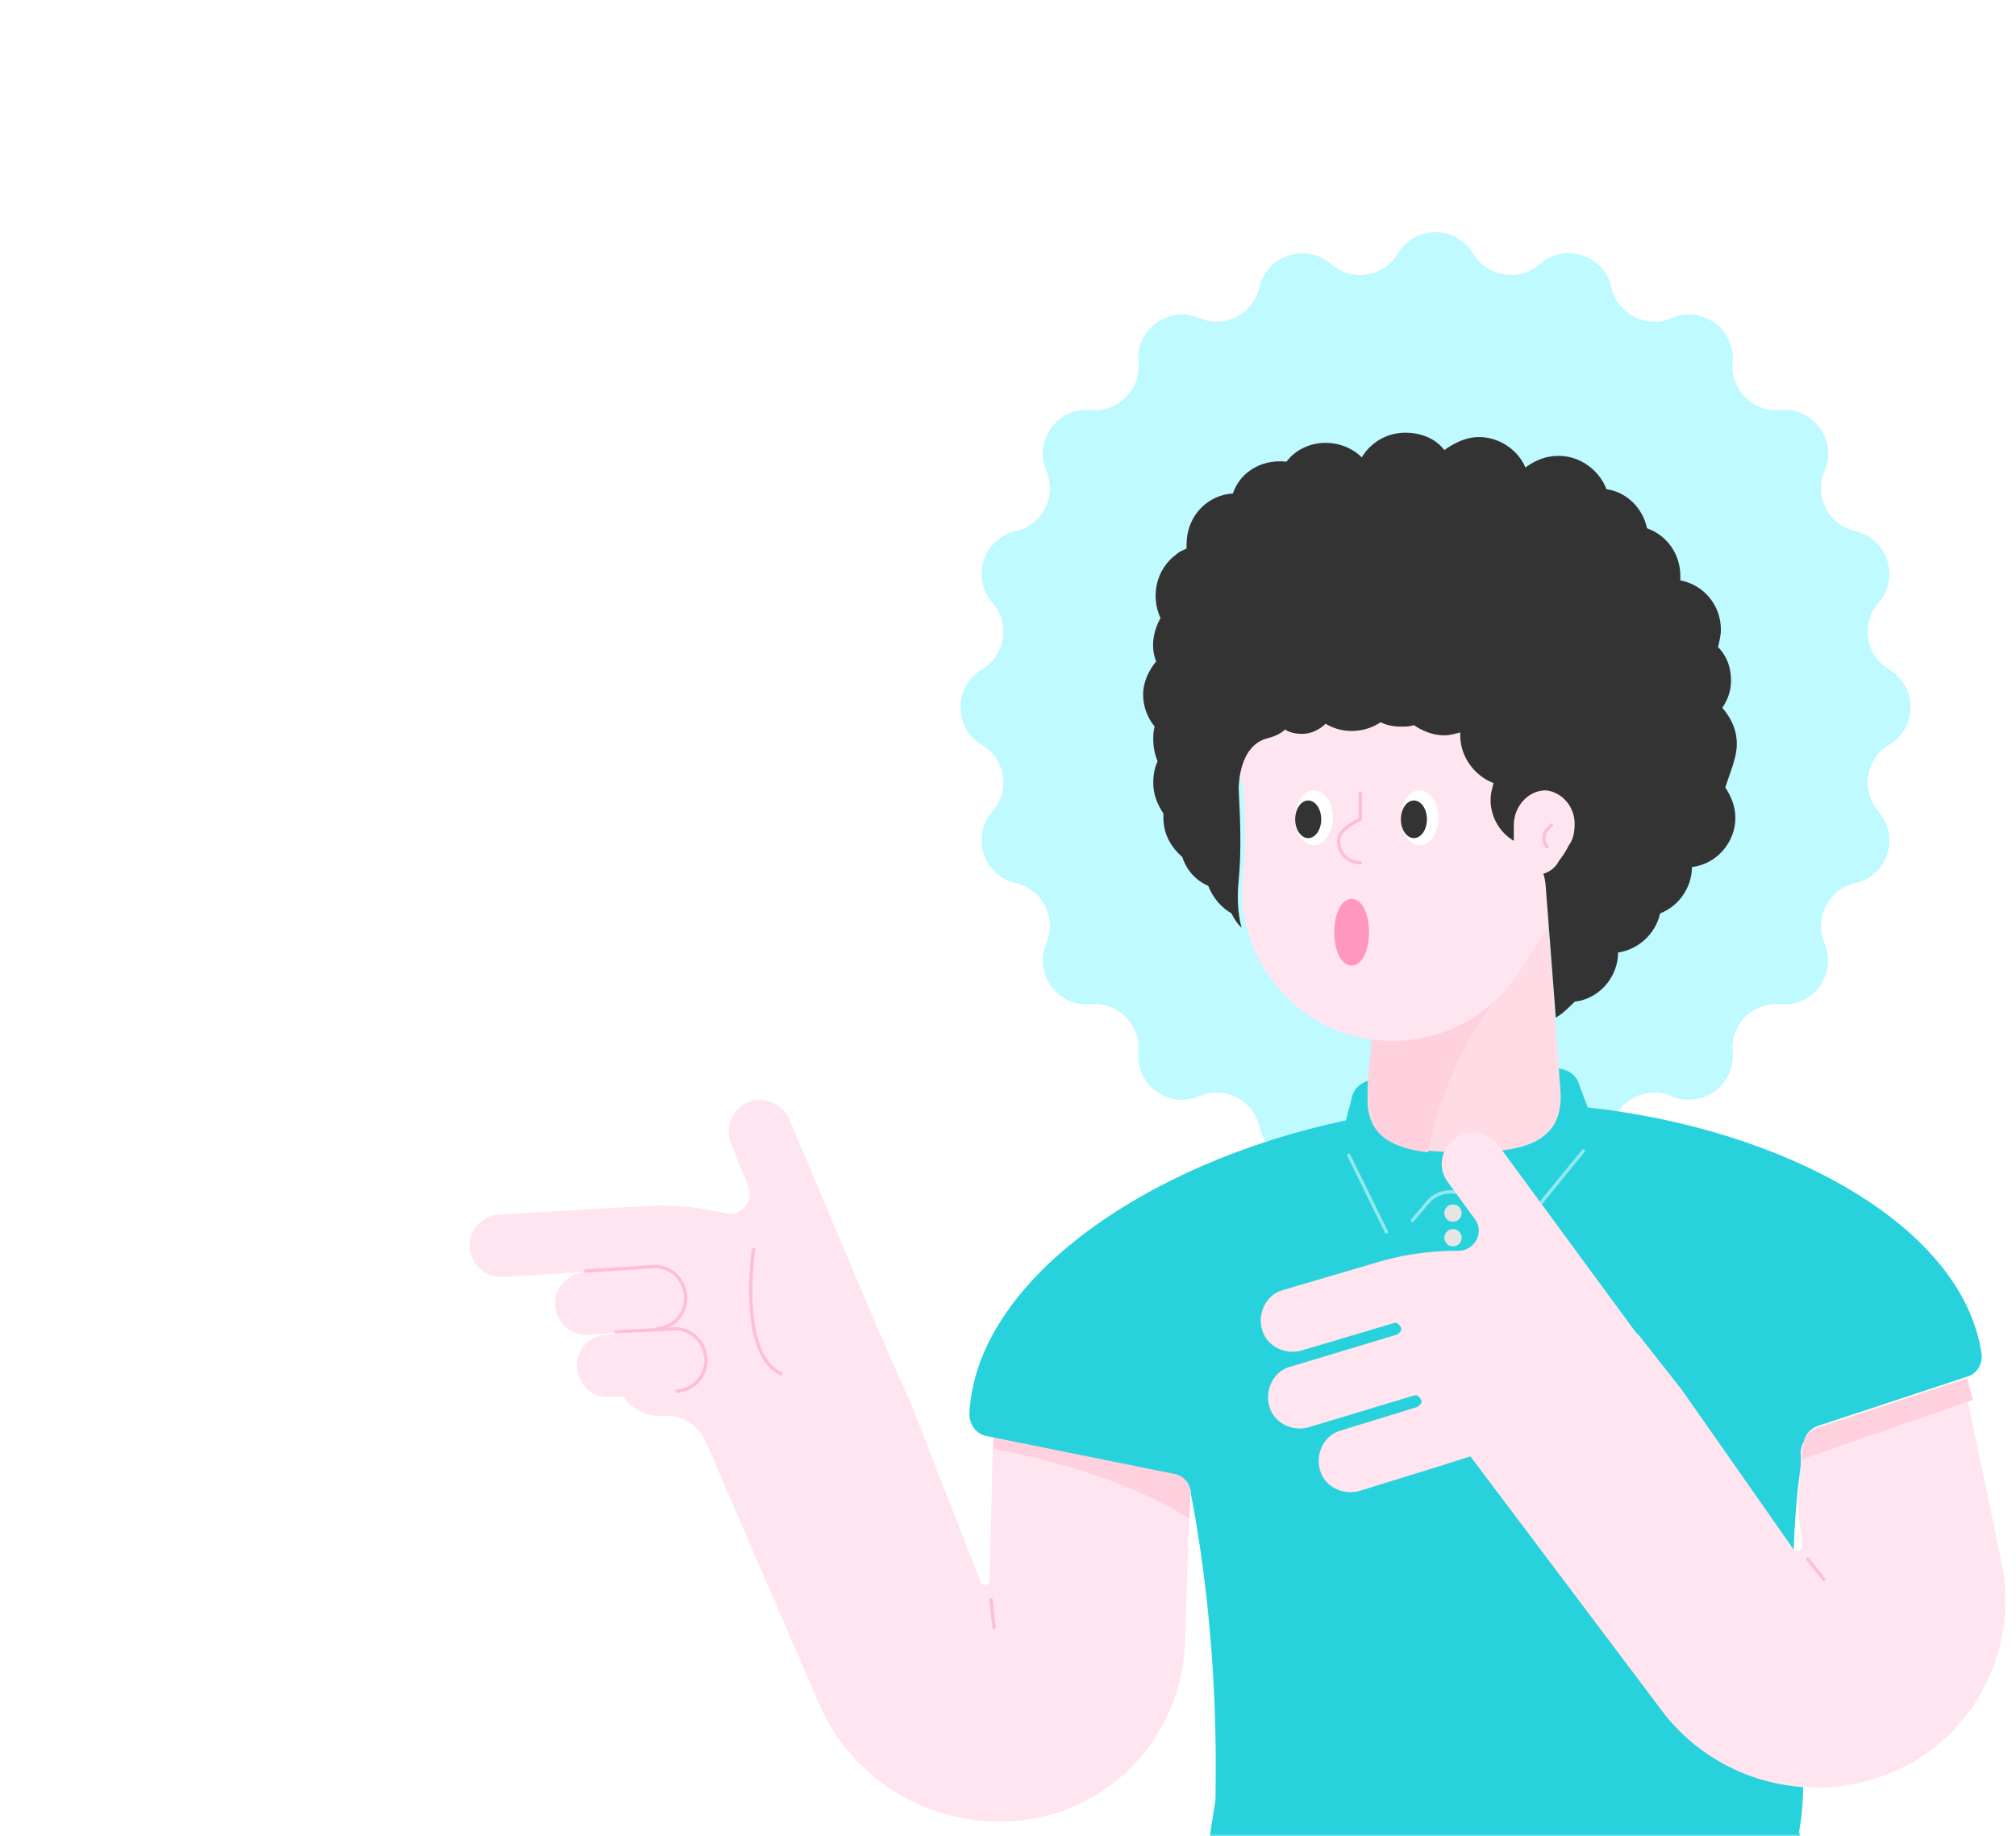 <svg width="382" height="348" viewBox="0 0 382 348" fill="none" xmlns="http://www.w3.org/2000/svg">
<mask id="mask0" mask-type="alpha" maskUnits="userSpaceOnUse" x="0" y="0" width="382" height="348">
<path d="M382 348L3.05176e-05 348L2.19259e-06 24C1.03382e-06 10.745 10.745 2.02057e-06 24 8.61793e-07L358 -2.83374e-05C371.255 -2.94962e-05 382 10.745 382 24L382 348Z" fill="#646EDC"/>
</mask>
<g mask="url(#mask0)">
<g filter="url(#filter0_d)">
<path d="M264.857 44.057C268.083 38.648 275.917 38.648 279.143 44.057V44.057C281.803 48.518 287.856 49.476 291.764 46.056V46.056C296.504 41.908 303.955 44.329 305.352 50.471V50.471C306.503 55.535 311.963 58.317 316.737 56.272V56.272C322.526 53.792 328.865 58.397 328.295 64.669V64.669C327.825 69.842 332.158 74.175 337.33 73.705V73.705C343.603 73.135 348.208 79.474 345.728 85.263V85.263C343.683 90.037 346.465 95.497 351.529 96.648V96.648C357.671 98.045 360.092 105.496 355.944 110.236V110.236C352.524 114.144 353.482 120.197 357.943 122.857V122.857C363.352 126.083 363.352 133.917 357.943 137.143V137.143C353.482 139.803 352.524 145.856 355.944 149.764V149.764C360.092 154.504 357.671 161.955 351.529 163.352V163.352C346.465 164.503 343.683 169.963 345.728 174.737V174.737C348.208 180.526 343.603 186.865 337.33 186.295V186.295C332.158 185.825 327.825 190.158 328.295 195.33V195.33C328.865 201.603 322.526 206.208 316.737 203.728V203.728C311.963 201.683 306.503 204.465 305.352 209.529V209.529C303.955 215.671 296.504 218.092 291.764 213.944V213.944C287.856 210.524 281.803 211.482 279.143 215.943V215.943C275.917 221.352 268.083 221.352 264.857 215.943V215.943C262.197 211.482 256.144 210.524 252.236 213.944V213.944C247.496 218.092 240.045 215.671 238.648 209.529V209.529C237.497 204.465 232.037 201.683 227.263 203.728V203.728C221.474 206.208 215.135 201.603 215.705 195.33V195.33C216.175 190.158 211.842 185.825 206.67 186.295V186.295C200.397 186.865 195.792 180.526 198.272 174.737V174.737C200.317 169.963 197.535 164.503 192.471 163.352V163.352C186.329 161.955 183.908 154.504 188.056 149.764V149.764C191.476 145.856 190.518 139.803 186.057 137.143V137.143C180.648 133.917 180.648 126.083 186.057 122.857V122.857C190.518 120.197 191.476 114.144 188.056 110.236V110.236C183.908 105.496 186.329 98.045 192.471 96.648V96.648C197.535 95.497 200.317 90.037 198.272 85.263V85.263C195.792 79.474 200.397 73.135 206.67 73.705V73.705C211.842 74.175 216.175 69.842 215.705 64.669V64.669C215.135 58.397 221.474 53.792 227.263 56.272V56.272C232.037 58.317 237.497 55.535 238.648 50.471V50.471C240.045 44.329 247.496 41.908 252.236 46.056V46.056C256.144 49.476 262.197 48.518 264.857 44.057V44.057Z" fill="#BEFAFF"/>
<path d="M118.105 236.588L95.332 237.96C92.039 238.235 89.295 235.765 89.021 232.473C88.746 229.18 91.216 226.436 94.508 226.162L122.769 224.516C127.708 224.242 132.646 224.79 137.311 225.888C140.329 226.711 143.073 223.693 141.701 220.675L138.408 212.443C137.311 209.425 138.957 205.858 141.975 204.761C144.993 203.663 148.56 205.31 149.658 208.328L166.669 248.661C167.218 249.484 167.492 250.307 167.766 251.13L172.431 261.556L185.875 295.853C186.149 296.676 187.521 296.402 187.521 295.579L188.344 259.91L225.934 262.654L224.562 307.102C224.013 325.486 209.471 340.302 191.363 341.125C176.272 341.948 162.279 333.717 155.694 319.998L133.744 269.239C132.372 265.946 129.08 264.026 125.513 264.3C122.769 264.575 120.025 263.203 118.379 261.008L114.538 256.069L121.397 250.856L118.105 236.588Z" fill="#FFE5EF"/>
<path d="M124.141 248.112L111.519 248.935C108.227 249.209 105.483 246.74 105.209 243.448C104.934 240.155 107.404 237.411 110.696 237.137L123.317 236.314C126.61 236.039 129.354 238.509 129.628 241.801C130.177 245.094 127.433 247.838 124.141 248.112Z" fill="#FFE5EF"/>
<path d="M128.256 259.909L115.635 260.733C112.342 261.007 109.599 258.538 109.324 255.245C109.05 251.953 111.519 249.209 114.812 248.935L127.433 248.111C130.725 247.837 133.469 250.306 133.744 253.599C134.018 256.891 131.549 259.635 128.256 259.909Z" fill="#FFE5EF"/>
<path d="M110.971 236.862L123.593 236.039C126.885 235.765 129.629 238.234 129.903 241.527C130.178 244.819 127.708 247.563 124.416 247.837" stroke="#FFBED7" stroke-width="0.63" stroke-miterlimit="10" stroke-linecap="round" stroke-linejoin="round"/>
<path d="M116.734 248.385L127.434 247.837C130.727 247.562 133.47 250.032 133.745 253.324C134.019 256.617 131.55 259.36 128.257 259.635" stroke="#FFBED7" stroke-width="0.63" stroke-miterlimit="10" stroke-linecap="round" stroke-linejoin="round"/>
<path d="M142.798 232.747C142.798 232.747 139.78 252.502 148.011 256.343" stroke="#FFBED7" stroke-width="0.63" stroke-miterlimit="10" stroke-linecap="round" stroke-linejoin="round"/>
<path d="M188.619 259.91L226.208 262.653L225.385 283.78C216.33 278.018 202.337 273.08 188.344 270.61L188.619 259.91Z" fill="#FFD0DD"/>
<path d="M255.018 208.327L256.115 204.212C256.39 202.291 258.036 200.919 259.957 200.645L294.802 198.45C296.723 198.45 298.643 199.547 299.192 201.468L300.838 205.858C338.428 209.974 371.901 228.357 375.468 252.502C375.742 254.422 374.645 256.343 372.724 256.892L344.464 266.22C342.817 266.769 341.994 268.141 341.72 269.513L341.446 272.257C336.781 302.163 343.915 328.229 340.897 343.045C341.171 344.966 343.366 348.258 339.251 347.984H241.025C238.638 347.984 234.638 347.984 231.97 347.984C231.696 347.984 231.422 347.984 231.422 347.984C228.129 347.161 228.952 345.789 229.227 344.417C229.227 343.32 230.324 337.558 230.324 336.735C230.324 332.345 231.147 307.651 225.66 279.116C225.66 277.195 224.288 275.549 222.367 275.275L186.973 268.141C185.052 267.867 183.681 265.946 183.681 264.025C184.778 238.783 217.154 216.284 255.018 208.327Z" fill="#28D2DC"/>
<path d="M275.321 227.533C276.23 227.533 276.967 226.796 276.967 225.887C276.967 224.978 276.23 224.241 275.321 224.241C274.412 224.241 273.675 224.978 273.675 225.887C273.675 226.796 274.412 227.533 275.321 227.533Z" fill="#E5E5E5"/>
<path d="M275.321 232.198C276.23 232.198 276.967 231.461 276.967 230.552C276.967 229.643 276.23 228.906 275.321 228.906C274.412 228.906 273.675 229.643 273.675 230.552C273.675 231.461 274.412 232.198 275.321 232.198Z" fill="#E5E5E5"/>
<path opacity="0.5" d="M255.566 214.912L262.699 229.454" stroke="white" stroke-width="0.63" stroke-miterlimit="10" stroke-linecap="round" stroke-linejoin="round"/>
<path opacity="0.5" d="M267.639 227.26L270.658 223.693C272.578 221.498 276.145 221.224 278.614 223.144L285.474 229.18C286.297 229.729 287.394 229.729 287.943 228.906L300.016 214.09" stroke="white" stroke-width="0.63" stroke-miterlimit="10" stroke-linecap="round" stroke-linejoin="round"/>
<path d="M286.022 184.731C280.26 189.396 272.303 202.84 270.383 214.364C264.072 213.541 259.408 211.346 259.133 205.035C259.133 203.938 259.133 202.84 259.133 202.291V202.017L260.505 185.554L286.022 184.731Z" fill="#FFD0DD"/>
<path d="M292.881 164.428H262.151L259.407 202.017C258.036 212.718 266.541 214.364 277.516 214.364C288.491 214.364 296.723 212.718 295.625 202.017L292.881 164.428Z" fill="#FFDBE5"/>
<path d="M286.023 182.81C280.261 187.474 272.304 202.839 270.658 214.363C264.347 213.54 259.957 211.345 259.408 205.034C259.408 203.937 259.408 202.839 259.408 202.291C259.408 202.291 259.408 202.291 259.408 202.016L260.78 183.359L286.023 182.81Z" fill="#FFD0DD"/>
<path d="M234.988 143.027C234.988 122.998 251.725 106.809 272.028 107.907C289.863 108.73 304.679 123.546 305.502 141.381C305.776 149.612 303.307 157.294 298.917 163.331C295.076 168.818 291.509 174.58 287.942 180.067C282.18 189.122 271.48 194.609 259.682 192.963C248.158 191.317 238.829 182.537 236.085 171.287C235.262 167.995 235.262 164.977 235.536 161.959C236.085 156.197 235.811 150.435 235.536 144.673C234.988 144.399 234.988 143.576 234.988 143.027Z" fill="#FFE5EF"/>
<path d="M269.01 156.196C270.98 156.196 272.577 153.862 272.577 150.983C272.577 148.104 270.98 145.77 269.01 145.77C267.04 145.77 265.443 148.104 265.443 150.983C265.443 153.862 267.04 156.196 269.01 156.196Z" fill="white"/>
<path d="M267.913 154.825C269.277 154.825 270.382 153.228 270.382 151.258C270.382 149.288 269.277 147.691 267.913 147.691C266.549 147.691 265.443 149.288 265.443 151.258C265.443 153.228 266.549 154.825 267.913 154.825Z" fill="#333333"/>
<path d="M248.982 156.196C250.952 156.196 252.548 153.862 252.548 150.983C252.548 148.104 250.952 145.77 248.982 145.77C247.012 145.77 245.415 148.104 245.415 150.983C245.415 153.862 247.012 156.196 248.982 156.196Z" fill="white"/>
<path d="M247.884 154.825C249.248 154.825 250.354 153.228 250.354 151.258C250.354 149.288 249.248 147.691 247.884 147.691C246.52 147.691 245.415 149.288 245.415 151.258C245.415 153.228 246.52 154.825 247.884 154.825Z" fill="#333333"/>
<path d="M329.099 136.99C329.099 134.247 328.001 132.052 326.355 130.131C327.453 128.485 328.001 126.839 328.001 124.918C328.001 122.449 327.178 120.254 325.532 118.607C325.807 117.51 326.081 116.412 326.081 115.315C326.081 110.651 322.788 106.809 318.398 105.986C318.398 105.712 318.398 105.437 318.398 105.163C318.398 101.047 315.929 97.481 312.088 96.109C311.265 92.267 308.246 89.249 304.405 88.701C303.033 85.134 299.467 82.39 295.351 82.39C292.882 82.39 290.961 83.213 289.04 84.585C287.668 81.293 284.102 78.823 280.26 78.823C277.791 78.823 275.596 79.921 273.675 81.293C272.029 79.097 269.285 78 266.267 78C262.7 78 259.682 79.921 258.036 82.664C256.39 81.018 253.92 79.921 251.176 79.921C248.158 79.921 245.415 81.293 243.769 83.487C241.299 83.213 238.83 83.762 236.909 85.134C235.263 86.231 234.165 87.877 233.617 89.524C228.678 89.798 224.837 93.914 224.837 99.127C224.837 99.401 224.837 99.676 224.837 99.95C224.288 100.224 223.465 100.499 222.916 101.047C219.075 103.791 217.977 109.004 219.898 113.12C218.526 115.589 217.977 118.607 219.075 121.351C217.703 122.997 216.605 125.192 216.605 127.662C216.605 129.857 217.429 132.052 218.801 133.698C218.526 134.521 218.526 135.344 218.526 136.167C218.526 137.539 218.8 138.911 219.349 140.283C218.8 141.38 218.526 142.752 218.526 144.399C218.526 146.594 219.349 148.514 220.447 150.16C220.447 150.435 220.447 150.709 220.447 150.984C220.447 154.002 221.819 156.471 224.014 158.392C224.837 160.861 226.483 162.782 228.952 163.879C229.775 166.074 231.422 167.995 233.342 169.092C233.891 170.19 234.44 171.013 235.263 171.836C234.44 168.818 234.44 165.525 234.714 162.782C235.263 157.02 234.989 151.258 234.714 145.496C234.714 144.947 234.714 137.265 240.202 135.893C241.299 135.619 242.671 135.07 243.494 134.247C244.317 134.795 245.415 135.07 246.787 135.07C248.433 135.07 250.079 134.247 251.176 133.149C252.548 133.972 254.195 134.521 256.115 134.521C258.036 134.521 259.957 133.972 261.603 132.875C262.7 133.424 264.072 133.698 265.444 133.698C266.267 133.698 267.09 133.698 267.914 133.424C269.56 134.521 271.48 135.344 273.675 135.344C274.773 135.344 275.596 135.07 276.693 134.795C276.693 135.07 276.693 135.07 276.693 135.344C276.693 139.46 279.437 143.027 283.004 144.399C282.73 145.496 282.455 146.319 282.455 147.417C282.455 147.691 282.455 147.965 282.455 148.24C282.73 151.532 284.65 154.276 287.394 155.648L287.668 155.922C290.686 157.568 292.607 160.312 292.882 163.879L294.802 188.847C296.174 188.024 297.272 186.927 298.369 185.829C303.033 185.28 306.6 181.165 306.6 176.5C310.441 175.952 313.734 172.933 314.557 169.092C318.124 167.72 320.593 164.153 320.593 160.312C325.258 159.763 328.824 155.648 328.824 150.984C328.824 148.789 328.002 146.868 326.904 145.222C328.002 141.929 329.099 139.46 329.099 136.99Z" fill="#333333"/>
<path d="M286.844 152.355C286.844 148.788 289.588 145.77 292.881 145.77C295.899 146.044 298.368 148.788 298.368 152.08C298.368 153.727 298.094 155.098 297.27 156.196C296.722 157.293 296.173 158.116 295.35 159.214C294.527 160.86 292.606 161.958 290.685 161.683C288.765 161.409 287.118 159.763 286.844 157.568C286.844 157.019 286.57 156.47 286.844 155.921C286.844 154.824 286.844 153.727 286.844 152.629C286.844 152.629 286.844 152.629 286.844 152.355Z" fill="#FFE5EF"/>
<path d="M340.623 281.037L341.446 288.719C341.72 289.816 340.348 290.365 339.799 289.542L318.673 259.361L311.539 250.307C310.99 249.483 310.441 248.935 309.893 248.386L284.101 213.266C282.181 210.522 278.614 209.699 275.87 211.62C273.126 213.54 272.303 217.107 274.224 219.851L279.437 226.985C281.358 229.454 279.437 233.021 276.419 233.021C271.48 233.021 266.816 233.57 261.877 234.942L243.22 240.429C239.927 241.252 238.281 244.819 239.104 247.837C239.927 251.13 243.494 252.776 246.512 251.953L264.072 246.74C264.621 246.465 265.17 247.014 265.444 247.563C265.718 248.112 265.17 248.66 264.621 248.935L244.592 254.971C241.299 255.794 239.653 259.361 240.476 262.379C241.299 265.672 244.866 267.318 247.884 266.495L267.913 260.458C268.462 260.184 269.011 260.733 269.285 261.282C269.56 261.83 269.011 262.379 268.462 262.653L254.195 267.043C250.902 267.867 249.256 271.433 250.079 274.452C250.902 277.744 254.469 279.39 257.487 278.567L272.578 273.903L278.614 271.982L315.38 320.821C324.709 332.619 340.348 337.558 354.89 333.168C372.45 327.954 382.876 310.12 379.309 292.286L372.176 258.263L343.915 267.592C343.915 267.592 341.446 268.141 341.171 271.159C341.446 273.354 340.623 281.037 340.623 281.037Z" fill="#FFE5EF"/>
<path d="M342.543 291.463L345.561 295.304" stroke="#FFBED7" stroke-width="0.63" stroke-miterlimit="10" stroke-linecap="round" stroke-linejoin="round"/>
<path d="M256.114 166.348C254.194 166.348 252.822 169.091 252.822 172.658C252.822 176.225 254.194 178.969 256.114 178.969C258.035 178.969 259.407 176.225 259.407 172.658C259.407 169.091 258.035 166.348 256.114 166.348Z" fill="#FF97BF"/>
<path d="M187.796 299.146L188.345 304.359" stroke="#FFBED7" stroke-width="0.63" stroke-miterlimit="10" stroke-linecap="round" stroke-linejoin="round"/>
<path d="M293.979 152.356L293.155 153.179C292.332 154.002 292.332 155.648 293.155 156.471" stroke="#FFBED7" stroke-width="0.63" stroke-miterlimit="10" stroke-linecap="round" stroke-linejoin="round"/>
<path d="M257.761 159.489C255.566 159.489 253.646 157.843 253.646 155.373C253.646 153.178 256.664 151.806 257.761 151.258V146.319" stroke="#FFBED7" stroke-width="0.63" stroke-miterlimit="10" stroke-linecap="round" stroke-linejoin="round"/>
<path d="M372.724 257.166L344.464 266.494C344.464 266.494 341.994 267.043 341.72 270.061C341.72 270.61 341.446 271.708 341.446 272.531L373.822 261.281L372.724 257.166Z" fill="#FFD0DD"/>
</g>
</g>
<defs>
<filter id="filter0_d" x="73" y="28" width="323.006" height="340" filterUnits="userSpaceOnUse" color-interpolation-filters="sRGB">
<feFlood flood-opacity="0" result="BackgroundImageFix"/>
<feColorMatrix in="SourceAlpha" type="matrix" values="0 0 0 0 0 0 0 0 0 0 0 0 0 0 0 0 0 0 127 0"/>
<feOffset dy="4"/>
<feGaussianBlur stdDeviation="8"/>
<feColorMatrix type="matrix" values="0 0 0 0 0 0 0 0 0 0 0 0 0 0 0 0 0 0 0.08 0"/>
<feBlend mode="normal" in2="BackgroundImageFix" result="effect1_dropShadow"/>
<feBlend mode="normal" in="SourceGraphic" in2="effect1_dropShadow" result="shape"/>
</filter>
</defs>
</svg>
